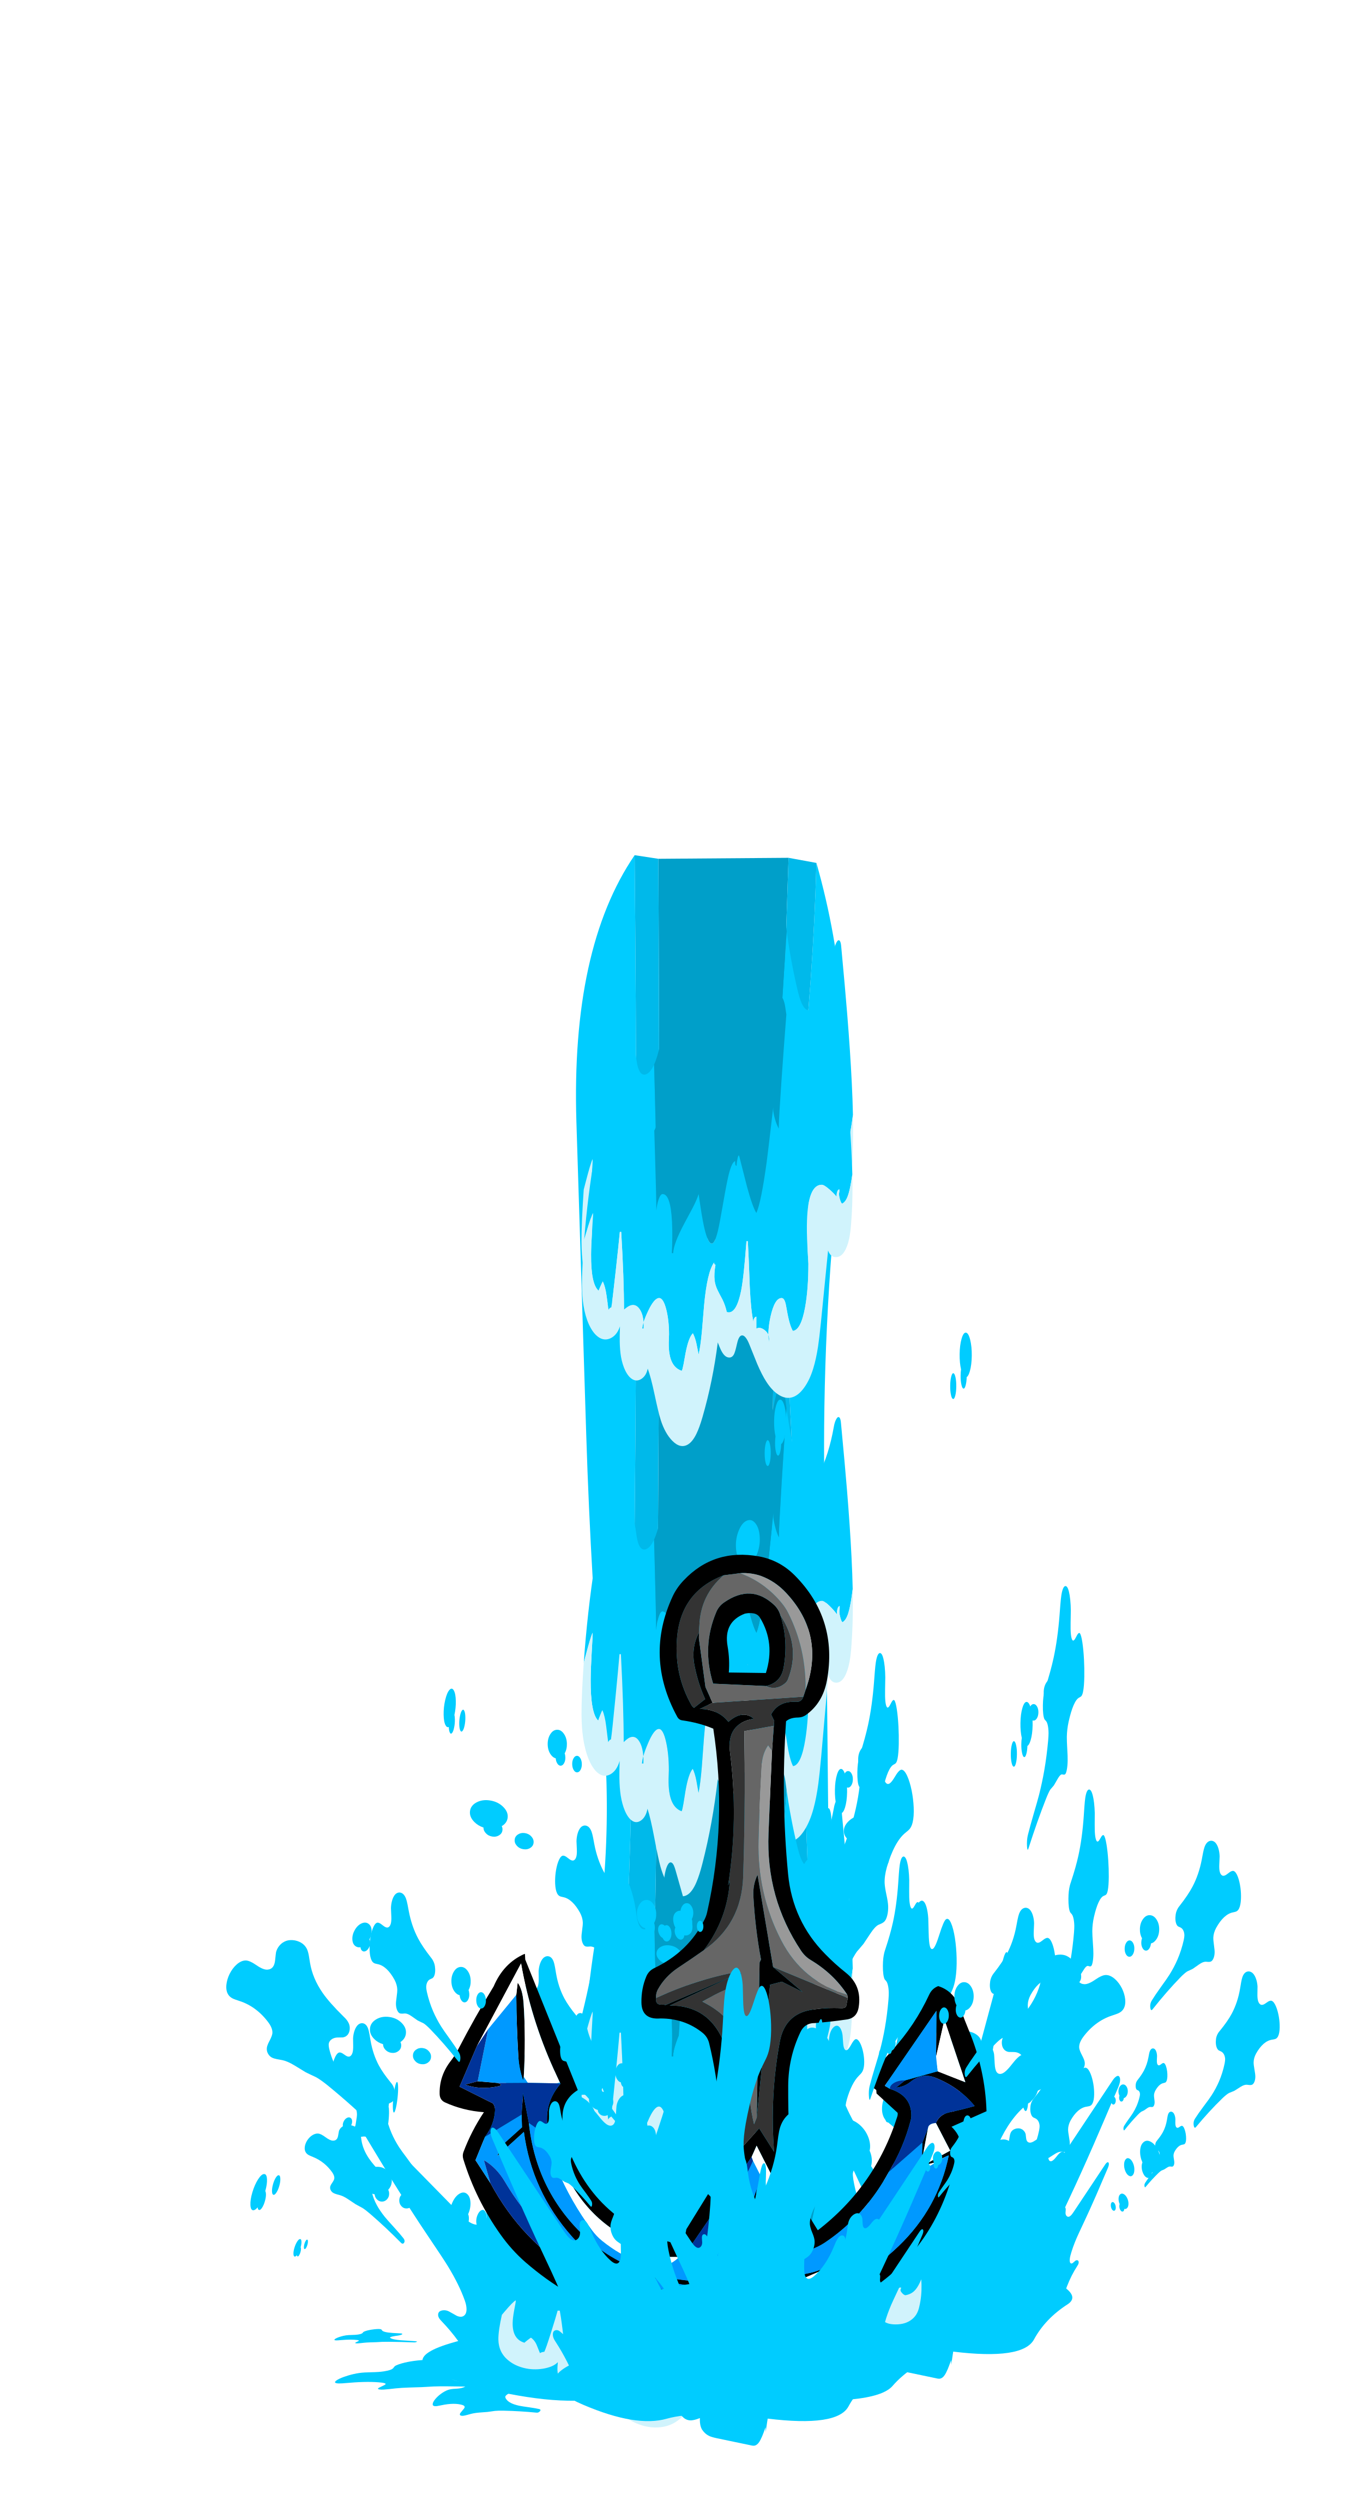
<svg xmlns="http://www.w3.org/2000/svg" version="1.1" xmlns:xlink="http://www.w3.org/1999/xlink" preserveAspectRatio="none" x="0px" y="0px" width="300px" height="550px" viewBox="0 0 300 550">
<defs>
<filter id="Filter_1" x="-20%" y="-20%" width="140%" height="140%" color-interpolation-filters="sRGB">
<feColorMatrix in="SourceGraphic" type="matrix" values="1 0 0 0 0 0 1 0 0 0 0 0 1 0 0 0 0 0 0.46 0" result="result1"/>
</filter>

<filter id="Filter_2" x="-20%" y="-20%" width="140%" height="140%" color-interpolation-filters="sRGB">
<feColorMatrix in="SourceGraphic" type="matrix" values="1 0 0 0 0 0 1 0 0 0 0 0 1 0 0 0 0 0 0.22 0" result="result1"/>
</filter>

<g id="Symbol_138_3_Layer0_0_FILL">
<path fill="#009FC9" stroke="none" d="
M 139.25 4.9
Q 140.45 127.65 140.55 250.4 140.6 368.8 139 487.2 137.45 604.9 136.5 722.8 135.5 841.65 123.9 959.95 115.5 1045.7 105.25 1131.25 115.95 1131.65 126.65 1132.1 236.75 1136.55 345.8 1121.45 333.65 1009.5 323.45 897.55 313.3 786.2 308.95 674.6 304.65 564.35 306.6 454 308.6 342 315.8 230.25 323.1 117.2 330.25 4.15
L 139.25 4.9 Z"/>

<path fill="#00CCFF" stroke="none" d="
M 106.85 226.65
Q 106.45 114.35 104.4 2.15 11.05 73.1 18.95 205.2 26.1 324.3 33.4 443.6 40.15 554.5 58.25 663.85 78.65 786.75 21.1 896.9 -42.4 1018.55 52.3 1118.55 68.9 1017.8 82.4 916.7 97.45 804.4 100.45 691.1 103.65 568.5 105.5 446.1 107.2 336.35 106.85 226.65
M 371.15 8.05
Q 366.4 97.45 346.95 184.95 320.55 303.7 332.7 424.6 344.75 544.8 351.45 665.55 357.7 777.4 368.3 889.05 379 1001.55 390.45 1114.05
L 437 1100.7
Q 418.95 1030.85 408.3 959.5 390.25 838.2 388.15 715.6 386.15 599.1 382.8 482.6 379.3 359.7 405.1 239.5 431.3 117.45 371.15 8.05 Z"/>

<path fill="#00B9EA" stroke="none" d="
M 139.25 4.9
L 104.4 2.15
Q 106.45 114.35 106.85 226.65 107.2 336.35 105.5 446.1 103.65 568.5 100.45 691.1 97.45 804.4 82.4 916.7 68.9 1017.8 52.3 1118.55
L 105.25 1131.25
Q 115.5 1045.7 123.9 959.95 135.5 841.65 136.5 722.8 137.45 604.9 139 487.2 140.6 368.8 140.55 250.4 140.45 127.65 139.25 4.9
M 371.15 8.05
L 330.25 4.15
Q 323.1 117.2 315.8 230.25 308.6 342 306.6 454 304.65 564.35 308.95 674.6 313.3 786.2 323.45 897.55 333.65 1009.5 345.8 1121.45
L 390.45 1114.05
Q 379 1001.55 368.3 889.05 357.7 777.4 351.45 665.55 344.75 544.8 332.7 424.6 320.55 303.7 346.95 184.95 366.4 97.45 371.15 8.05 Z"/>
</g>

<g id="waterfall_0_Layer0_0_FILL">
<path fill="#00CCFF" stroke="none" d="
M 275.4 305.1
Q 276.6 301.15 274.6 298.25 274.55 301.45 275.4 303.05
L 275.4 305.1
M 90.9 292.8
Q 91.1 289.8 90.8 287.15 89.05 290.45 88.85 292.8
L 90.9 292.8
M 381.15 28
Q 380.75 25.2 379.5 24 377.25 21.95 374.3 24.7 371.75 27.05 370.6 30.8 363.45 52.25 348.35 68.4 339.85 77.7 332.25 76.8 327.25 76.25 323.1 71.45 320.05 67.9 317.2 61.65 307.2 39.55 301.15 16.4 297.15 46.95 294.1 73.4 290 109 290 114.75
L 290 116.8
Q 286.6 113.2 284.1 107.8 281.8 102.85 281.8 100.15
L 281.8 98.1
Q 273.9 138.6 272.1 146.5 264 181.75 256.95 191.05 251.4 185.85 243.25 168.1 242.75 167.05 231.85 141.35 230.8 138.95 229.3 142.95 228 146.4 227.75 149.55 226.4 149.55 225.95 148.25 225.7 147.5 225.7 145.45 220.9 146.05 216.1 157.55 213.2 164.6 208.05 182.4 202.85 200.4 200.25 206.9 195.7 217.95 191.35 217.95 184.45 217.95 178.2 198.3 176.25 192.3 174.15 183.6 172.05 174.9 171.9 174.4 169.7 178.9 163.2 186.45 155 195.6 150.8 200.3 134.75 218.25 134.45 226.4
L 132.4 226.4
Q 133.7 211.35 132.65 198.85 130.6 174.4 118.85 174.4 115.65 174.4 112.9 179.2 110.5 183.45 109.6 189 109.45 174.7 107.55 137.95 106.95 126.65 106.55 118.55 105.2 120.1 103.75 121.4 100.05 124.7 95.55 125.8 90.6 127.05 86.85 124.9 83.7 122.95 81.85 118.5 81 116.45 79.4 110.25 76.8 101.05 71.3 92.8 67.65 87.45 63.9 88 60.35 88.55 58.25 95.25 48.6 127.45 44 159.6 40.35 158.5 36.2 157.45 33.65 154.95 33.3 149.85 33.4 143.8 33.25 140.95 33 136.25 29.45 132.9 25.7 129.35 22.5 131.9 21.4 132.65 20.7 134.2 20.3 134.95 19.6 137.05 8.45 175.4 3.3 214.45 4.5 212.05 5.8 209.4 13.55 193.7 16.35 191.05
L 16.35 193.1
Q 16.3 194.5 14.85 207.35 13.55 219.3 13.45 227.45 13.15 253.7 24.55 259.45 25.3 258.15 27.5 255.2 29.75 252.2 30.7 251.25 34.4 255.85 36.2 263.6 39 275.75 39.15 276.15 40.45 274.85 41.95 274.35 42.75 274.1 43.25 274.1 44.75 269.2 49.8 241.75 54.1 218.5 55.8 207.7
L 57.85 207.7
Q 61.95 249.2 61.95 276.15 66.05 274.1 68.25 273.35 71.85 272.05 75.3 272.05 81.65 272.05 86.2 276.85 90 280.9 90.8 287.15 92.95 283 97.45 277.35 106.5 265.9 113.7 265.9 120 265.9 124.3 276.15 128.3 285.7 128.3 297.9 128.3 299.5 127.9 304.95 127.75 310.5 128.85 314.6 132.1 327.05 147.05 329.95 148.2 328.75 149.7 324.05 151.5 317.8 152.65 314.3 157.1 300.5 163.45 296.9 166.75 300.7 168.7 306.05 169.85 309.15 171.9 315.6 174.65 308.55 176.7 295.4 178.8 279.75 180 271.95 184.55 242.8 194.7 234.6 194.7 235.9 195.75 236.4 196.25 236.65 196.75 236.65 194.35 244.65 195.45 250.25 196.3 254.65 199.9 259.05 201.95 261.65 206.9 267.05 211.25 272.35 213.4 278.2 227.5 280.9 234.7 258.75 238.5 247 242.35 215.9
L 244.4 215.9
Q 245.7 229.35 247.25 255.95 249 277.75 252.6 286.4 252.6 284.85 253.9 283.6 255.25 282.3 256.95 282.3
L 256.95 292.8
Q 262.6 290.9 269.65 294.35 273.05 296 274.6 298.25 274.6 296.65 274.8 294.65 275.5 288.45 277.85 282.15 283.95 265.9 294.1 265.9 297.25 265.9 299.1 268.9 300.35 270.9 301.85 276.35 305.65 289.7 310.75 294.85 322.75 293.95 328.8 273.9 333.6 258.05 333.6 235.65 332.85 227.85 332.2 220.9 330.95 207.25 331.55 197.45 333.4 166.2 353.3 166.2 356.75 166.2 364.8 170.4 371.55 173.95 375.1 176.7 375.1 173.65 376.4 171.85 377.5 170.3 379.2 170.3
L 379.2 172.35
Q 378 174.9 380 178.85 381.75 182.35 383.3 182.85 388.4 181.4 391.7 176 394.4 171.65 396.85 162.85 397.65 159.8 398.35 157.1 397.9 145.6 396.6 132 394.4 108.65 389.95 79.9 387.1 61.3 381.15 28 Z"/>

<path fill="#009FC9" stroke="none" d="
M 301.15 16.4
Q 300.3 13.2 299.55 10 298.5 5.45 296.15 2.55 293.3 -1 290 0.35 288.55 0.95 287.45 2.65 286.75 3.75 285.8 6 271.5 41.5 248.7 71.8 246.35 74.9 244.4 76.45 241.55 78.65 238.75 78.45 236.6 78.3 233.15 76.1 229.45 73.7 227.6 73.35 223.5 72.5 219.5 76.15 216.85 78.55 213.45 83.9 202 101.75 185.65 114.1 181.8 117.05 178.75 118.55 174.7 120.5 171 120.5 164.25 120.5 158.35 114.3 154.25 110.05 149.6 101.5 143 88.95 138.1 79.8 136.7 77.2 135.6 75.95 133.95 74.05 131.95 73.65 128.9 73 126.2 75.85 124 78.2 122.65 81.95 118.05 96.25 115.35 103.15 111.65 112.7 106.55 118.55 106.95 126.65 107.55 137.95 109.45 174.7 109.6 189 110.5 183.45 112.9 179.2 115.65 174.4 118.85 174.4 130.6 174.4 132.65 198.85 133.7 211.35 132.4 226.4
L 134.45 226.4
Q 134.75 218.25 150.8 200.3 155 195.6 163.2 186.45 169.7 178.9 171.9 174.4 172.05 174.9 174.15 183.6 176.25 192.3 178.2 198.3 184.45 217.95 191.35 217.95 195.7 217.95 200.25 206.9 202.85 200.4 208.05 182.4 213.2 164.6 216.1 157.55 220.9 146.05 225.7 145.45 225.7 147.5 225.95 148.25 226.4 149.55 227.75 149.55 228 146.4 229.3 142.95 230.8 138.95 231.85 141.35 242.75 167.05 243.25 168.1 251.4 185.85 256.95 191.05 264 181.75 272.1 146.5 273.9 138.6 281.8 98.1
L 281.8 100.15
Q 281.8 102.85 284.1 107.8 286.6 113.2 290 116.8
L 290 114.75
Q 290 109 294.1 73.4 297.15 46.95 301.15 16.4 Z"/>

<path fill="#D0F3FC" stroke="none" d="
M 353.3 166.2
Q 333.4 166.2 331.55 197.45 330.95 207.25 332.2 220.9 332.85 227.85 333.6 235.65 333.6 258.05 328.8 273.9 322.75 293.95 310.75 294.85 305.65 289.7 301.85 276.35 300.35 270.9 299.1 268.9 297.25 265.9 294.1 265.9 283.95 265.9 277.85 282.15 275.5 288.45 274.8 294.65 274.6 296.65 274.6 298.25 276.6 301.15 275.4 305.1
L 275.4 303.05
Q 274.55 301.45 274.6 298.25 273.05 296 269.65 294.35 262.6 290.9 256.95 292.8
L 256.95 282.3
Q 255.25 282.3 253.9 283.6 252.6 284.85 252.6 286.4 249 277.75 247.25 255.95 245.7 229.35 244.4 215.9
L 242.35 215.9
Q 238.5 247 234.7 258.75 227.5 280.9 213.4 278.2 211.25 272.35 206.9 267.05 201.95 261.65 199.9 259.05 196.3 254.65 195.45 250.25 194.35 244.65 196.75 236.65 196.25 236.65 195.75 236.4 194.7 235.9 194.7 234.6 184.55 242.8 180 271.95 178.8 279.75 176.7 295.4 174.65 308.55 171.9 315.6 169.85 309.15 168.7 306.05 166.75 300.7 163.45 296.9 157.1 300.5 152.65 314.3 151.5 317.8 149.7 324.05 148.2 328.75 147.05 329.95 132.1 327.05 128.85 314.6 127.75 310.5 127.9 304.95 128.3 299.5 128.3 297.9 128.3 285.7 124.3 276.15 120 265.9 113.7 265.9 106.5 265.9 97.45 277.35 92.95 283 90.8 287.15 91.1 289.8 90.9 292.8
L 88.85 292.8
Q 89.05 290.45 90.8 287.15 90 280.9 86.2 276.85 81.65 272.05 75.3 272.05 71.85 272.05 68.25 273.35 66.05 274.1 61.95 276.15 61.95 249.2 57.85 207.7
L 55.8 207.7
Q 54.1 218.5 49.8 241.75 44.75 269.2 43.25 274.1 42.75 274.1 41.95 274.35 40.45 274.85 39.15 276.15 39 275.75 36.2 263.6 34.4 255.85 30.7 251.25 29.75 252.2 27.5 255.2 25.3 258.15 24.55 259.45 13.15 253.7 13.45 227.45 13.55 219.3 14.85 207.35 16.3 194.5 16.35 193.1
L 16.35 191.05
Q 13.55 193.7 5.8 209.4 4.5 212.05 3.3 214.45 1.85 225.4 0.85 236.35 -0.1 247.8 0 254.6 0.15 264.7 2.3 272.65 4.8 281.9 10.2 289.05 16.1 296.8 24.15 300.2 32.75 303.85 42.05 301.3 51.7 298.6 56 290.8 55.5 299.55 55.65 304.35 55.9 311.8 57.55 317.65 59.6 324.5 63.75 329.65 68.35 335.3 74.45 337.4 81 339.65 87.75 337 94.75 334.2 96.9 328 101.55 335.5 106.85 350.4 112.65 366.8 116.05 373.2 122.4 385 133 391.45 144.7 398.6 155.75 394.9 162.9 392.5 168.75 385.25 173.05 380 177.55 370.75 192.9 339.05 200.1 304.95 202.85 309.2 204.35 311.1 206.9 314.35 209.65 316.1 213 318.2 216.8 318.25 220.9 318.35 223.5 315.9 225.55 314 228.25 306.6 230.5 300.3 234.05 299.1 237.5 298 241.2 300.7 244.05 302.8 246.75 306.9 257.25 322.55 258.25 323.95 265.05 333.45 271.55 339.45 279.6 346.95 288.85 350.65 299.1 354.8 308.75 353.4 318.8 351.95 327.5 344.65 335.55 338 340.65 328.1 345 319.75 347.9 308.35 349.65 301.45 352.05 287.5 359.1 245.25 362.6 224.05 366.1 229.8 373.9 229.9 381.35 230 386.55 225.1 391.15 220.75 393.7 213.65 395.65 208.15 396.6 200.05 398.75 184.35 398.55 166.05 398.5 161.75 398.35 157.1 397.65 159.8 396.85 162.85 394.4 171.65 391.7 176 388.4 181.4 383.3 182.85 381.75 182.35 380 178.85 378 174.9 379.2 172.35
L 379.2 170.3
Q 377.5 170.3 376.4 171.85 375.1 173.65 375.1 176.7 371.55 173.95 364.8 170.4 356.75 166.2 353.3 166.2 Z"/>
</g>

<g id="Splash_FULL_copy_3_Layer1_0_FILL">
<path fill="#00CCFF" stroke="none" d="
M 534.5 259.5
Q 605.4 240.85 546.25 224.7 487.1 208.45 482.05 206 511.05 204.05 504.45 187.25 497.85 170.4 399.15 160.35 300.4 150.25 284.4 159.7 268.3 169.15 215.5 175.05 162.6 180.9 203.9 195 208.45 196.6 212.55 197.75 104.05 219.9 133.9 231.8 163.75 243.65 178.85 260.75 193.95 277.9 287.75 270.8 381.5 263.75 422.55 270.9 463.55 278.1 534.5 259.5 Z"/>
</g>

<g id="Splash_Splash_01_0_Layer0_0_FILL">
<path fill="#00CCFF" stroke="none" d="
M 235 135.9
Q 234.1 132.7 233.25 131.15 231.85 128.65 229.8 128.1 227.85 127.6 225.3 128.85 223.8 129.55 220.9 131.1 215.55 133.2 209.4 129.4 204.6 126.45 199.85 120.35 175.15 89.2 159.25 52.3 156.7 46.4 153.3 46.7 153.55 68.5 150.25 88.85 149.75 91.6 149.25 92.9 148.45 95.05 146.95 96.2 143.1 99.2 136 95.3 129.6 91.8 124.4 86.7 119.1 81.5 115.6 75.25 113.8 72.05 113.2 71.05 111.65 68.8 110 67.55 107.9 66.15 105.35 66.4 102.65 66.7 101.65 68.7 101.1 69.85 101.05 71.85 101.05 74.35 100.9 75.05 100.25 78.3 96.8 79.9 93.55 81.45 90.1 80.6 87.2 79.9 84.2 77.6 82.45 76.25 79.15 73
L 9.6 3.3
Q 7.5 1.2 5.35 0.4 2.65 -0.65 1.1 0.9 -1.35 3.25 1.75 8.6 17.4 35.8 25.15 48.9 38.4 71.15 49.75 88.45 61.75 106.7 65 112.3 73.05 126.1 76.6 137.95 77.7 141.6 77.4 144.5 77.05 148.1 74.5 149.5 72.2 150.75 68.85 149.45 68.25 149.2 63.15 146.45 60.25 144.8 56.9 145.35 53.35 145.95 53.15 148.85 53.1 150.15 54 151.55 54.55 152.4 55.95 153.8 69.15 167.35 77.5 183.9 77.65 184.35 77.9 184.8 78 185 78.15 185.2 79.35 187.65 80.45 190.15 80.8 189.05 81.05 187.95 81.3 188.15 81.6 188.35 85 190.8 87.05 192.05 90.15 193.9 92.85 194.85 96.6 196.2 101.5 196.45 104.7 196.6 110.4 196.25 156.75 194.05 179.95 192.95 189.6 192.45 194.05 191.95 201.9 191.1 207.85 189.25 210.3 188.5 211.85 187.3 213.8 185.75 213.7 183.75 226.25 184.95 233.95 184.8 245.15 184.6 253.8 181.75 256.65 180.75 257.85 179.35 258.7 178.35 258.8 177 258.85 176.65 258.85 176.35 258.9 176.35 258.95 176.3 260.15 175.75 260.4 174.2 260.65 172.75 260 171.5 259.15 169.7 256.2 167.65 248.6 161.65 243.1 153.5 237.6 145.25 235 135.9 Z"/>
</g>

<g id="Splash_Splash_03_0_Layer0_0_FILL">
<path fill="#00CCFF" stroke="none" d="
M 86.35 23.6
Q 86.1 21.6 85.7 17.6 85.25 14.1 84.3 11.8 81.5 5.4 73 1.8 66.55 -0.7 61.75 0.3 58.85 0.8 56.4 2.55 53.9 4.4 52.8 7 52.55 7.6 51.35 13.2 50.55 16.95 48.6 18.45 46.4 20.1 42.85 19.45 38.65 18.7 32.15 13.25 25.55 7.7 21.55 6.75 16.95 5.7 12.05 8 7.65 10.05 4.3 14.15 1.3 18 0.35 22.25 -0.7 27.05 1.4 30.75 2.85 33.4 6.2 35.5 7.15 36.15 12.4 38.85 20.9 43.15 28.15 49.65 35.3 56.1 40.6 64.15 44.2 69.85 43.35 73.55 42.8 75.6 40 78.9 37.2 82.1 36.75 84.2 36.2 86.8 37.7 89.5 39.05 91.95 41.5 93.55 43.4 94.75 46.55 96 51.45 97.85 51.75 98 56.9 100.15 63.4 105.1 67.1 107.9 74.45 113.55 76.2 114.75 79.55 116.85 83.15 119.1 84.7 120.15 89.5 123.65 96.6 130.45 119.1 152 140.95 176.15 142.65 178.15 144 178.2 145.3 178.2 146.15 177.05 147 175.9 146.9 174.6 146.8 172.55 144.75 169.95 140.3 163.85 131.5 153.35 121.9 142 118.05 136.9 110.9 127.3 106.6 118.9 101.35 108.7 99.65 99.05 99.25 96.15 99.7 94.95 100.65 92.7 103.55 92.05 106 91.5 109.05 92.15 113.35 93.15 114.3 93.3 117.35 93.6 119.25 92.3 121.15 91.05 121.75 88.55 122.3 86.25 121.6 83.9 120.95 81.9 119.45 79.75 118.45 78.3 116.45 76.15 103.2 61.35 97.1 51.8 87.85 37.3 86.35 23.6 Z"/>
</g>

<g id="Splash_Splash_03_copy_0_Layer0_0_FILL">
<path fill="#00CCFF" stroke="none" d="
M 86.6 57.95
Q 87.7 53.35 82.95 47.95 78.25 42.55 70.5 39.6 62.75 36.65 56.45 37.85 50.2 39.05 49.1 43.65 48 48.25 52.7 53.65 56.21 57.682 61.4 60.35 61.094 62.794 63.2 65.45 65.5 68.4 69.4 69.9 73.35 71.4 76.55 70.55 79.75 69.75 80.35 67.1 80.771 65.418 79.95 63.6 85.568 62.267 86.6 57.95
M 95.75 74.35
Q 92.55 75.2 91.95 77.85 91.3 80.5 93.6 83.45 95.9 86.4 99.8 87.85 103.75 89.35 106.95 88.5 110.15 87.65 110.75 85 111.4 82.35 109.1 79.4 106.85 76.45 102.9 74.95 99 73.5 95.75 74.35 Z"/>
</g>

<g id="Splash_FULL_copy_7_Layer1_0_FILL">
<path fill="#00CCFF" stroke="none" d="
M 524.6 257.15
Q 591.65 239.5 535.7 224.15 479.75 208.7 475 206.4 502.4 204.55 496.15 188.6 489.9 172.65 396.5 163.1 303.1 153.5 287.95 162.45 272.75 171.45 222.75 177.05 172.7 182.6 211.75 195.95 216.1 197.5 220 198.6 117.3 219.6 145.55 230.9 173.8 242.15 188.1 258.4 202.4 274.65 291.1 267.9 379.85 261.2 418.7 268 457.45 274.85 524.6 257.15 Z"/>
</g>

<g id="Splash_FULL_copy_13_Layer1_0_FILL">
<path fill="#00CCFF" stroke="none" d="
M 380.9 223.6
Q 392.7 219.7 382.85 216.3 373.05 212.85 372.2 212.35 377 211.95 375.95 208.4 374.85 204.85 358.45 202.75 342.05 200.6 339.4 202.6 336.7 204.6 327.95 205.85 319.15 207.05 326.05 210.05 326.8 210.35 327.45 210.6 309.45 215.25 314.4 217.8 319.35 220.25 321.85 223.9 324.4 227.5 339.95 226 355.5 224.5 362.35 226 369.15 227.5 380.9 223.6 Z"/>
</g>

<g id="Symbol_169_0_Layer0_0_FILL">
<path fill="#000000" stroke="none" d="
M 166.75 83.25
Q 168.95 81.15 173.3 81 175.65 80.85 177.35 79.55 186.3 72.8 188.2 60.45 193.25 26.95 168.9 4 160.4 -3.95 149.2 -5.6 124.8 -9.2 108.95 8.6 105.3 12.65 103.25 17.35 88.95 50.7 107.7 82.65 108.7 84.35 110.45 84.5 119.95 85.55 127.45 88.5 136.75 138.45 127.2 188.15 126.8 190.2 125.9 192.1 117.75 209.8 99.4 219.25 96.5 220.8 95.35 223.85 92.8 230.5 93.15 238.05 93.6 247.4 103.6 246.35 116.8 245.85 126.8 253.4 129.55 255.5 130.5 258.8 140.2 293.75 138.25 330.7
L 116.65 368.2
Q 72.2 358.85 55.25 316.65 52.1 308.85 52.3 300.45 52.5 291.6 60.15 286.55
L 29.45 216.7 29.2 213.75
Q 28.95 213.65 28.85 213.75 17.75 219.1 12.8 231.8 3.15 248.75 -5.3 266.4 -6.9 269.75 -9.1 272.8 -15.2 281.1 -14.65 290.95 -14.5 294.2 -11.65 295.45 -1.65 299.65 9.65 300.1 3.2 310.45 -0.75 322 -1.4 323.9 -0.7 325.95 6.75 347.65 20.7 366.05 26.95 374.3 34.7 380.65 80.2 417.65 139.35 412.15
L 161.25 427.45
Q 167.85 422.75 173.05 416 176.95 411 182.85 409.15 198.65 403.9 213.1 395.5 250.5 373.85 262.9 332.6 264.85 326.1 267.3 319.85 272 307.95 263.3 300.05
L 282 291.05
Q 280.6 268.7 271.1 247.65 268.55 242 266.25 236.25 262.4 226.5 253.7 224.1 250.45 225.45 249 228.8 241.75 245.75 229.95 259.5 227.85 262 225.85 264.4 219.4 272.15 220.4 280.4
L 221.9 281.4 222.1 283.3 233.85 293.4
Q 234.05 294.4 233.75 295.45 223 333.45 192.6 358.4 186 348.6 180.1 338.55 178.3 335.55 177.9 332.45 174.8 306.65 174.1 280.65 173.7 265.3 179.8 251.4 182 246.3 187.65 246.2 196.05 245.25 204.3 243.8 210.15 242.95 210.95 236.95 212.5 225.15 203.4 218.4 197.4 213.95 191.95 208.7 173.7 191.35 170.45 166 165.2 124.85 166.75 83.25
M 175.7 69.65
Q 174.85 72.6 171.9 72.55 162.25 72.3 158.55 79.8
L 160.35 83.25 160.2 85.9 159.65 99.55
Q 159.35 122 159.15 144.2 158.8 179.3 178.8 207.3 181.1 210.5 184.35 212.25 196.85 219.25 204.55 230.3
L 204.9 232.05 204.15 236.7
Q 203.35 237.75 201.6 237.7 193.3 237.55 185.1 239.15 171.05 242.05 168.8 256.95 164.25 286.65 167.6 316.7
L 159.1 304.2 144.55 321.4
Q 144.1 295.7 141.55 270.1 140.7 261.5 136.4 254.1 127.35 238.45 108.5 239.2
L 142.65 221.95 106.35 238.95
Q 105.65 238.85 104.95 238.8 100.55 239.4 101 235.35 100.75 232.75 101.9 230.55 105.5 223.55 112.4 218.6 119.4 213.65 126.05 208.65 138.3 191.4 139 170.55
L 138.1 173.2
Q 142.7 137.15 136.9 100.95 134.4 85.5 149.15 82.4 143.1 77.5 135.5 84.55 129.9 77.8 119.75 78.05
L 126.6 74.5 122.5 66.1 118.1 39.75 118.05 36.75
Q 113.95 45.1 116.25 54.85 118.55 64.65 122.55 72.6
L 116.65 77.55
Q 115.7 76.95 115.2 76.1 105.45 60.1 106.2 40.8 107.15 14.9 130.45 5.25
L 139.3 3.8
Q 145.15 3.25 150.55 4.9 158.55 7.55 164.7 13.8 186.6 35.85 176.8 65.95
L 175.7 69.65
M 27.15 219.1
Q 27.3 218.85 27.4 218.85
L 27.3 219.1
Q 33.45 248.55 46.75 275.65 48.55 279.25 50.35 282.85
L 50.55 283.3
Q 50.65 283.45 50.6 283.5 40.15 296.6 46 312.95
L 58 337.25
Q 74.55 363.95 105.3 371.15 112.15 372.7 112.35 375.35
L 118 375.2 123.65 370.65
Q 123.95 370.4 124.2 370.2 126.05 368.7 124.3 368.95
L 124.65 368 155.45 319.85 158 313.6 186.85 366.25 189.15 368.95
Q 193.05 367.45 196.3 365.2 203.3 360.25 209.5 354.1 222.05 341.7 230 325.7 237.65 312.35 241.1 297.15 241.4 295.95 241.35 294.8 241.1 283.8 229.2 280.55
L 226.45 279 253.15 237.5 253.75 262.35 257.65 242.2 270.05 275.7 254.8 270.25 237.4 275.7 232.5 279.8
Q 236.95 279.3 240.35 276.4 246.55 271.2 253.35 273.65 266.7 278.35 275.5 288.45 268.6 290.6 261.6 292.35 256.6 293.7 254.8 298.3
L 263 313 248.9 321.3 248.5 321.55 248.95 321.4 254.3 319.85 261.5 315.9 262.3 315.65
Q 257.35 344.45 236.65 365.6 211.95 390.75 177.85 399.85
L 172.2 404.25 170.35 406.45 162.75 417.15 161.8 401.85 160.45 398.05 160.2 401 153.85 395
Q 152.4 393.3 150.65 392.05 145.4 388.2 145.65 392.35
L 159.8 402.4 157.2 418.3
Q 151 409.45 142.25 403.05 141.05 402.2 139.75 402.35 109.2 399.9 79.3 392.85 70.85 390.85 63.35 386.65 32.45 369.6 14.4 338.45
L 5.9 326.25 10.65 313.45
Q 15.45 306.7 15.65 299.05 15.7 296.9 14.4 295.2
L -4 286.7 4.7 264.5 27.15 219.1
M 250.6 301
L 247.75 309.15 247.8 319.1 250.6 301
M 200.1 376.75
Q 194.2 380.6 187.5 382 179.8 383.75 185.85 384.55
L 210 373.3
Q 211.05 372.75 212 372.15 241.4 354.6 247.95 322.05
L 226 354.6 200.1 376.75
M 175.3 390.65
L 172.85 391.75 166.25 400.4 175.3 390.65
M 30.1 300.8
L 30.55 307.65 20.1 317.65 17.6 323.65 31.65 310.1
Q 36.95 342.1 59.4 365.9 68.4 375.4 80.7 380 107.75 389.9 136.6 391.9
L 141.05 391.95 141.3 391.55
Q 132.6 388.8 123.35 387.85 112 387.1 101.15 384.3 82.2 379.2 67.45 366.6 39.3 342.45 34.2 305.2
L 30.55 289.05 30.1 300.8
M 160.35 338
L 160.75 342 175.75 373.4
Q 176.1 374.4 176.7 374.95 177.25 375.45 177.25 375.15 176.55 365.5 170.6 356.55
L 160.35 338
M 158.35 343.15
L 158.85 336.85 147.5 374.8 156.3 350.95 158.35 343.15
M 16.65 285.9
Q 20.05 285.2 16.7 284.05
L 5.75 283.45 -1.05 285.5
Q 7.25 288.2 16.65 285.9
M 29.3 240.45
Q 28.5 232.75 25.75 229.35
L 25.2 236
Q 25.85 252.75 27.35 269.25 27.95 275.9 30.25 281.95 30.4 282.35 30.65 280.35 31.2 259.5 29.3 240.45
M 153.9 166.9
Q 151.5 172.35 152 178.35 153.5 195.8 157.2 212.7
L 156.5 214.35 157.6 298.35 162.55 226.2 168.9 224.35 180.3 229.6 163.9 216.55 153.9 166.9
M 161.9 26
Q 160.9 22.8 158.45 20.55 145.55 9.15 131.15 19.95 128.35 22 127.1 25.25 119.75 44.35 126.6 64.1
L 155.3 64.5
Q 163.3 62.35 164.5 54.3 166.75 39.5 161.9 26
M 142.6 25.65
Q 144.95 25.05 147.25 25.35 149.7 25.7 150.95 27.7 159.6 41.1 155 57.45
L 134.9 57.8
Q 135.25 50.65 133.8 43.65 131.05 30.5 142.6 25.65 Z"/>

<path fill="#FFFFFF" stroke="none" d="
M 261.5 315.9
L 254.3 319.85 248.95 321.4 249.85 323.2 261.5 315.9
M 251.85 299.1
Q 250.65 299.9 250.6 301
L 247.8 319.1 248.9 321.3 263 313 254.8 298.3
Q 253.1 298.35 251.85 299.1
M 185.85 384.55
L 175.3 390.65 166.25 400.4 172.85 391.75 161.8 401.85 162.75 417.15 170.35 406.45 172.2 404.25 177.85 399.85 210 373.3 185.85 384.55
M 254.8 270.25
L 270.05 275.7 257.65 242.2 253.75 262.35 254.8 270.25
M 155.45 319.85
L 156.3 321.95 183.15 370.9 185.7 370.6 186.85 366.25 158 313.6 155.45 319.85
M 58 337.25
L 48.95 324.25
Q 49 326.95 50.2 329.55 58.2 347.05 70.25 362.3 72.7 365.4 75.85 367.8 85.7 375.25 97.1 379.25 109.95 383.85 118 375.2
L 112.35 375.35
Q 112.15 372.7 105.3 371.15 74.55 363.95 58 337.25
M 160.75 342
L 158.35 343.15 156.3 350.95 157.1 355.15 159.55 352.7 176.05 378.55 175.75 373.4 160.75 342
M 25.75 229.35
Q 28.5 232.75 29.3 240.45 31.2 259.5 30.65 280.35
L 32.9 283.45 48.45 283.25 50.35 282.85
Q 48.55 279.25 46.75 275.65 33.45 248.55 27.3 219.1
L 27.15 219.1 4.7 264.5 10.55 255.05 25.2 236 25.75 229.35 Z"/>

<path fill="#0099FF" stroke="none" d="
M 254.8 270.25
L 253.75 262.35 253.15 237.5 226.45 279 229.2 280.55
Q 229.2 278.6 231.6 277.15 234 275.75 237.4 275.7
L 254.8 270.25
M 30.55 307.65
L 30.1 300.8 10.65 313.45 5.9 326.25 14.4 338.45 10.45 326.1
Q 17.35 329.75 22.25 337.45 44.9 373.2 83.45 388.7 90.25 391.45 97.4 392.25 117 393.65 136.6 391.9 107.75 389.9 80.7 380 68.4 375.4 59.4 365.9 36.95 342.1 31.65 310.1
L 17.6 323.65 20.1 317.65 30.55 307.65
M 58 337.25
L 46 312.95 34.2 305.2
Q 39.3 342.45 67.45 366.6 82.2 379.2 101.15 384.3 112 387.1 123.35 387.85 132.6 388.8 141.3 391.55
L 141.05 391.95 145.65 392.35
Q 145.4 388.2 150.65 392.05 152.4 393.3 153.85 395
L 160.2 401 160.45 398.05 161.8 401.85 172.85 391.75 175.3 390.65 185.85 384.55
Q 179.8 383.75 187.5 382 194.2 380.6 200.1 376.75
L 226 354.6 247.95 322.05
Q 241.4 354.6 212 372.15 211.05 372.75 210 373.3
L 177.85 399.85
Q 211.95 390.75 236.65 365.6 257.35 344.45 262.3 315.65
L 261.5 315.9 249.85 323.2 248.95 321.4 248.5 321.55 248.9 321.3 247.8 319.1 247.75 309.15 230 325.7
Q 222.05 341.7 209.5 354.1 203.3 360.25 196.3 365.2 193.05 367.45 189.15 368.95
L 186.85 366.25 185.7 370.6 183.15 370.9 156.3 321.95
Q 143.95 351.15 125.55 375.5 125.4 375.75 125 375.75
L 123.65 370.65 118 375.2
Q 109.95 383.85 97.1 379.25 85.7 375.25 75.85 367.8 72.7 365.4 70.25 362.3 58.2 347.05 50.2 329.55 49 326.95 48.95 324.25
L 58 337.25
M 158.85 336.85
L 158.35 343.15 160.75 342 160.35 338 170.6 356.55
Q 176.55 365.5 177.25 375.15 177.25 375.45 176.7 374.95 176.1 374.4 175.75 373.4
L 176.05 378.55 159.55 352.7 157.1 355.15 156.3 350.95 147.5 374.8 158.85 336.85
M 50.55 283.3
L 50.35 282.85 48.45 283.25 50.55 283.3
M 10.55 255.05
L 5.75 283.45 16.7 284.05 32.9 283.45 30.65 280.35
Q 30.4 282.35 30.25 281.95 27.95 275.9 27.35 269.25 25.85 252.75 25.2 236
L 10.55 255.05
M 27.15 219.1
L 27.3 219.1 27.4 218.85
Q 27.3 218.85 27.15 219.1 Z"/>

<path fill="#003399" stroke="none" d="
M 275.5 288.45
Q 266.7 278.35 253.35 273.65 246.55 271.2 240.35 276.4 236.95 279.3 232.5 279.8
L 237.4 275.7
Q 234 275.75 231.6 277.15 229.2 278.6 229.2 280.55 241.1 283.8 241.35 294.8 241.4 295.95 241.1 297.15 237.65 312.35 230 325.7
L 247.75 309.15 250.6 301
Q 250.65 299.9 251.85 299.1 253.1 298.35 254.8 298.3 256.6 293.7 261.6 292.35 268.6 290.6 275.5 288.45
M 156.3 321.95
L 155.45 319.85 124.65 368 124.3 368.95
Q 126.05 368.7 124.2 370.2 123.95 370.4 123.65 370.65
L 125 375.75
Q 125.4 375.75 125.55 375.5 143.95 351.15 156.3 321.95
M 10.45 326.1
L 14.4 338.45
Q 32.45 369.6 63.35 386.65 70.85 390.85 79.3 392.85 109.2 399.9 139.75 402.35 141.05 402.2 142.25 403.05 151 409.45 157.2 418.3
L 159.8 402.4 145.65 392.35 141.05 391.95 136.6 391.9
Q 117 393.65 97.4 392.25 90.25 391.45 83.45 388.7 44.9 373.2 22.25 337.45 17.35 329.75 10.45 326.1
M 5.75 283.45
L 10.55 255.05 4.7 264.5 -4 286.7 14.4 295.2
Q 15.7 296.9 15.65 299.05 15.45 306.7 10.65 313.45
L 30.1 300.8 30.55 289.05 34.2 305.2 46 312.95
Q 40.15 296.6 50.6 283.5 50.65 283.45 50.55 283.3
L 48.45 283.25 32.9 283.45 16.7 284.05
Q 20.05 285.2 16.65 285.9 7.25 288.2 -1.05 285.5
L 5.75 283.45 Z"/>

<path fill="#333333" stroke="none" d="
M 126.15 236.5
Q 128.35 235.2 130.55 233.9 135.1 231.15 139.9 229.05 145.9 226.3 146.8 220.7 146.1 219.6 145 219.7 122 224.75 101 235.35 100.55 239.4 104.95 238.8 105.65 238.85 106.35 238.95
L 142.65 221.95 108.5 239.2
Q 127.35 238.45 136.4 254.1 140.7 261.5 141.55 270.1 144.1 295.7 144.55 321.4
L 159.1 304.2 167.6 316.7
Q 164.25 286.65 168.8 256.95 171.05 242.05 185.1 239.15 193.3 237.55 201.6 237.7 203.35 237.75 204.15 236.7
L 204.9 232.05 163.9 216.55 180.3 229.6 168.9 224.35 162.55 226.2 157.6 298.35 156.25 302.05
Q 152.95 289.8 152.5 276.9 151.5 248.3 126.15 236.5
M 118.05 36.75
Q 118.15 35 118.15 33.2 118.15 16.4 130.45 5.25 107.15 14.9 106.2 40.8 105.45 60.1 115.2 76.1 115.7 76.95 116.65 77.55
L 122.55 72.6
Q 118.55 64.65 116.25 54.85 113.95 45.1 118.05 36.75
M 171.9 72.55
Q 174.85 72.6 175.7 69.65
L 126.6 74.5 119.75 78.05
Q 129.9 77.8 135.5 84.55 143.1 77.5 149.15 82.4 134.4 85.5 136.9 100.95 142.7 137.15 138.1 173.2
L 139 170.55
Q 138.3 191.4 126.05 208.65 146.1 193.75 146.15 168.2 146.2 137.6 145.05 106.8 144.7 98.05 144.3 89.3
L 160.2 85.9 160.35 83.25 158.55 79.8
Q 162.25 72.3 171.9 72.55
M 165.65 62.6
Q 166.7 61.6 167.1 60.4 173.5 42.3 161.9 26 166.75 39.5 164.5 54.3 163.3 62.35 155.3 64.5 160.85 66.9 165.65 62.6 Z"/>

<path fill="#999999" stroke="none" d="
M 159.15 144.2
Q 159.35 122 159.65 99.55
L 157.45 96.6
Q 154.45 101.2 154.3 107.6 153.75 127.95 153.85 148.25 154 177.15 167.9 202.05 180.1 223.9 204.55 230.3 196.85 219.25 184.35 212.25 181.1 210.5 178.8 207.3 158.8 179.3 159.15 144.2
M 162.55 19.45
Q 164.45 21.65 165.9 24.2 176.4 43.25 176.8 65.95 186.6 35.85 164.7 13.8 158.55 7.55 150.55 4.9 145.15 3.25 139.3 3.8 153.05 8.5 162.55 19.45 Z"/>

<path fill="#666666" stroke="none" d="
M 160.2 85.9
L 144.3 89.3
Q 144.7 98.05 145.05 106.8 146.2 137.6 146.15 168.2 146.1 193.75 126.05 208.65 119.4 213.65 112.4 218.6 105.5 223.55 101.9 230.55 100.75 232.75 101 235.35 122 224.75 145 219.7 146.1 219.6 146.8 220.7 145.9 226.3 139.9 229.05 135.1 231.15 130.55 233.9 128.35 235.2 126.15 236.5 151.5 248.3 152.5 276.9 152.95 289.8 156.25 302.05
L 157.6 298.35 156.5 214.35 157.2 212.7
Q 153.5 195.8 152 178.35 151.5 172.35 153.9 166.9
L 163.9 216.55 204.9 232.05 204.55 230.3
Q 180.1 223.9 167.9 202.05 154 177.15 153.85 148.25 153.75 127.95 154.3 107.6 154.45 101.2 157.45 96.6
L 159.65 99.55 160.2 85.9
M 165.9 24.2
Q 164.45 21.65 162.55 19.45 153.05 8.5 139.3 3.8
L 130.45 5.25
Q 118.15 16.4 118.15 33.2 118.15 35 118.05 36.75
L 118.1 39.75 122.5 66.1 126.6 74.5 175.7 69.65 176.8 65.95
Q 176.4 43.25 165.9 24.2
M 167.1 60.4
Q 166.7 61.6 165.65 62.6 160.85 66.9 155.3 64.5
L 126.6 64.1
Q 119.75 44.35 127.1 25.25 128.35 22 131.15 19.95 145.55 9.15 158.45 20.55 160.9 22.8 161.9 26 173.5 42.3 167.1 60.4 Z"/>
</g>
</defs>

<g transform="matrix( 0.289, 0, 0, 0.289, 25.65,158.2) ">
<g transform="matrix( 1, 0, 0, 1, 88.55,470.8) ">
<g transform="matrix( 0.519, 0, 0, 1, 251.85,-369.4) ">
<g transform="matrix( 1, 0, 0, 1, 0,0) ">
<use xlink:href="#Symbol_138_3_Layer0_0_FILL"/>
</g>
</g>

<g transform="matrix( 0.519, 0, 0, 1, 265.5,-126.5) ">
<g transform="matrix( 1, 0, 0, 0.992, 0.1,-198.95) ">
<g transform="matrix( 1, 0, 0, 1, 0,0) ">
<use filter="url(#Filter_1)" xlink:href="#waterfall_0_Layer0_0_FILL"/>
</g>
</g>
</g>

<g transform="matrix( 0.519, 0, 0, 1, 265.5,-126.5) ">
<g transform="matrix( 0.999, 0, 0, 0.978, 0.15,164.3) ">
<g transform="matrix( 1, 0, 0, 1, 0,0) ">
<use filter="url(#Filter_1)" xlink:href="#waterfall_0_Layer0_0_FILL"/>
</g>
</g>
</g>

<g transform="matrix( 0.519, 0, 0, 1, 265.5,-126.5) ">
<g transform="matrix( 0.999, 0, 0, 0.966, 0.2,454.9) ">
<g transform="matrix( 1, 0, 0, 1, 0,0) ">
<use filter="url(#Filter_1)" xlink:href="#waterfall_0_Layer0_0_FILL"/>
</g>
</g>
</g>

<g transform="matrix( -0.908, 0, 0, 0.926, 664.85,556.5) ">
<g transform="matrix( 1, 0, 0, 1, 0,0) ">
<use xlink:href="#Splash_FULL_copy_3_Layer1_0_FILL"/>
</g>

<g transform="matrix( 1, 0, 0, 1, 111.95,68.5) ">
<g transform="matrix( 1, 0, 0.096, 1.093, -18.1,-16.75) ">
<g transform="matrix( 1, 0, 0, 1, 0,0) ">
<use xlink:href="#Splash_Splash_01_0_Layer0_0_FILL"/>
</g>
</g>

<g transform="matrix( 0.814, -0.226, 0.069, 0.973, -130.05,-147.25) ">
<g transform="matrix( 1, 0, 0, 1, 0,0) ">
<use xlink:href="#Splash_Splash_03_0_Layer0_0_FILL"/>
</g>
</g>

<g transform="matrix( 0.77, -0.263, 0.09, 0.964, -49.55,-118.75) ">
<g transform="matrix( 1, 0, 0, 1, 0,0) ">
<use xlink:href="#Splash_Splash_03_copy_0_Layer0_0_FILL"/>
</g>
</g>

<g transform="matrix( 0.813, -0.23, 0.078, 0.969, 32.75,-299.2) ">
<g transform="matrix( 1, 0, 0, 1, 0,0) ">
<use xlink:href="#Splash_Splash_03_copy_0_Layer0_0_FILL"/>
</g>
</g>

<g transform="matrix( 0.586, -0.364, 0.157, 0.931, -49.35,12.85) ">
<g transform="matrix( 1, 0, 0, 1, 0,0) ">
<use xlink:href="#Splash_Splash_03_copy_0_Layer0_0_FILL"/>
</g>
</g>

<g transform="matrix( 0.551, -0.073, 0.019, 0.58, -63.05,-5.6) ">
<g transform="matrix( 1, 0, 0, 1, 0,0) ">
<use xlink:href="#Splash_Splash_03_0_Layer0_0_FILL"/>
</g>
</g>

<g transform="matrix( 1.126, -0.03, 0.042, 1.197, 84.65,-34.4) ">
<g transform="matrix( 1, 0, 0, 1, 0,0) ">
<use xlink:href="#Splash_Splash_03_0_Layer0_0_FILL"/>
</g>
</g>
</g>

<g transform="matrix( -1, 0, 0, 1, 609.35,56.55) ">
<g transform="matrix( 1, 0, 0.096, 1.093, -18.1,-16.75) ">
<g transform="matrix( 1, 0, 0, 1, 0,0) ">
<use xlink:href="#Splash_Splash_01_0_Layer0_0_FILL"/>
</g>
</g>

<g transform="matrix( 0.814, -0.226, 0.069, 0.973, -130.05,-147.25) ">
<g transform="matrix( 1, 0, 0, 1, 0,0) ">
<use xlink:href="#Splash_Splash_03_0_Layer0_0_FILL"/>
</g>
</g>

<g transform="matrix( 0.77, -0.263, 0.09, 0.964, -49.55,-118.75) ">
<g transform="matrix( 1, 0, 0, 1, 0,0) ">
<use xlink:href="#Splash_Splash_03_copy_0_Layer0_0_FILL"/>
</g>
</g>

<g transform="matrix( 0.813, -0.23, 0.078, 0.969, 32.75,-299.2) ">
<g transform="matrix( 1, 0, 0, 1, 0,0) ">
<use xlink:href="#Splash_Splash_03_copy_0_Layer0_0_FILL"/>
</g>
</g>

<g transform="matrix( 0.586, -0.364, 0.157, 0.931, -49.35,12.85) ">
<g transform="matrix( 1, 0, 0, 1, 0,0) ">
<use xlink:href="#Splash_Splash_03_copy_0_Layer0_0_FILL"/>
</g>
</g>

<g transform="matrix( 0.551, -0.073, 0.019, 0.58, -63.05,-5.6) ">
<g transform="matrix( 1, 0, 0, 1, 0,0) ">
<use xlink:href="#Splash_Splash_03_0_Layer0_0_FILL"/>
</g>
</g>

<g transform="matrix( 1.126, -0.03, 0.042, 1.197, 84.65,-34.4) ">
<g transform="matrix( 1, 0, 0, 1, 0,0) ">
<use xlink:href="#Splash_Splash_03_0_Layer0_0_FILL"/>
</g>
</g>
</g>

<g transform="matrix( -0.675, 0, 0, 0.675, 428.15,85.7) ">
<g transform="matrix( 1, 0, 0.096, 1.093, -18.1,-16.75) ">
<g transform="matrix( 1, 0, 0, 1, 0,0) ">
<use xlink:href="#Splash_Splash_01_0_Layer0_0_FILL"/>
</g>
</g>

<g transform="matrix( 0.814, -0.226, 0.069, 0.973, -130.05,-147.25) ">
<g transform="matrix( 1, 0, 0, 1, 0,0) ">
<use xlink:href="#Splash_Splash_03_0_Layer0_0_FILL"/>
</g>
</g>

<g transform="matrix( 0.77, -0.263, 0.09, 0.964, -49.55,-118.75) ">
<g transform="matrix( 1, 0, 0, 1, 0,0) ">
<use xlink:href="#Splash_Splash_03_copy_0_Layer0_0_FILL"/>
</g>
</g>

<g transform="matrix( 0.813, -0.23, 0.078, 0.969, 32.75,-299.2) ">
<g transform="matrix( 1, 0, 0, 1, 0,0) ">
<use xlink:href="#Splash_Splash_03_copy_0_Layer0_0_FILL"/>
</g>
</g>

<g transform="matrix( 0.586, -0.364, 0.157, 0.931, -49.35,12.85) ">
<g transform="matrix( 1, 0, 0, 1, 0,0) ">
<use xlink:href="#Splash_Splash_03_copy_0_Layer0_0_FILL"/>
</g>
</g>

<g transform="matrix( 0.551, -0.073, 0.019, 0.58, -63.05,-5.6) ">
<g transform="matrix( 1, 0, 0, 1, 0,0) ">
<use xlink:href="#Splash_Splash_03_0_Layer0_0_FILL"/>
</g>
</g>

<g transform="matrix( 1.126, -0.03, 0.042, 1.197, 84.65,-34.4) ">
<g transform="matrix( 1, 0, 0, 1, 0,0) ">
<use xlink:href="#Splash_Splash_03_0_Layer0_0_FILL"/>
</g>
</g>
</g>

<g transform="matrix( 0.484, 0, 0, 0.484, 109.1,127.55) ">
<g transform="matrix( 1, 0, 0.096, 1.093, -18.1,-16.75) ">
<g transform="matrix( 1, 0, 0, 1, 0,0) ">
<use xlink:href="#Splash_Splash_01_0_Layer0_0_FILL"/>
</g>
</g>

<g transform="matrix( 0.814, -0.226, 0.069, 0.973, -130.05,-147.25) ">
<g transform="matrix( 1, 0, 0, 1, 0,0) ">
<use xlink:href="#Splash_Splash_03_0_Layer0_0_FILL"/>
</g>
</g>

<g transform="matrix( 0.77, -0.263, 0.09, 0.964, -49.55,-118.75) ">
<g transform="matrix( 1, 0, 0, 1, 0,0) ">
<use xlink:href="#Splash_Splash_03_copy_0_Layer0_0_FILL"/>
</g>
</g>

<g transform="matrix( 0.813, -0.23, 0.078, 0.969, 32.75,-299.2) ">
<g transform="matrix( 1, 0, 0, 1, 0,0) ">
<use xlink:href="#Splash_Splash_03_copy_0_Layer0_0_FILL"/>
</g>
</g>

<g transform="matrix( 0.586, -0.364, 0.157, 0.931, -49.35,12.85) ">
<g transform="matrix( 1, 0, 0, 1, 0,0) ">
<use xlink:href="#Splash_Splash_03_copy_0_Layer0_0_FILL"/>
</g>
</g>

<g transform="matrix( 0.551, -0.073, 0.019, 0.58, -63.05,-5.6) ">
<g transform="matrix( 1, 0, 0, 1, 0,0) ">
<use xlink:href="#Splash_Splash_03_0_Layer0_0_FILL"/>
</g>
</g>

<g transform="matrix( 1.126, -0.03, 0.042, 1.197, 84.65,-34.4) ">
<g transform="matrix( 1, 0, 0, 1, 0,0) ">
<use xlink:href="#Splash_Splash_03_0_Layer0_0_FILL"/>
</g>
</g>
</g>

<g transform="matrix( 0.632, 0, 0, 1.557, 242.15,-19.2) ">
<g transform="matrix( 1, 0, 0.096, 1.093, -18.1,-16.75) ">
<g transform="matrix( 1, 0, 0, 1, 0,0) ">
<use xlink:href="#Splash_Splash_01_0_Layer0_0_FILL"/>
</g>
</g>

<g transform="matrix( 0.814, -0.226, 0.069, 0.973, -130.05,-147.25) ">
<g transform="matrix( 1, 0, 0, 1, 0,0) ">
<use xlink:href="#Splash_Splash_03_0_Layer0_0_FILL"/>
</g>
</g>

<g transform="matrix( 0.77, -0.263, 0.09, 0.964, -49.55,-118.75) ">
<g transform="matrix( 1, 0, 0, 1, 0,0) ">
<use xlink:href="#Splash_Splash_03_copy_0_Layer0_0_FILL"/>
</g>
</g>

<g transform="matrix( 0.813, -0.23, 0.078, 0.969, 32.75,-299.2) ">
<g transform="matrix( 1, 0, 0, 1, 0,0) ">
<use xlink:href="#Splash_Splash_03_copy_0_Layer0_0_FILL"/>
</g>
</g>

<g transform="matrix( 0.586, -0.364, 0.157, 0.931, -49.35,12.85) ">
<g transform="matrix( 1, 0, 0, 1, 0,0) ">
<use xlink:href="#Splash_Splash_03_copy_0_Layer0_0_FILL"/>
</g>
</g>

<g transform="matrix( 0.551, -0.073, 0.019, 0.58, -63.05,-5.6) ">
<g transform="matrix( 1, 0, 0, 1, 0,0) ">
<use xlink:href="#Splash_Splash_03_0_Layer0_0_FILL"/>
</g>
</g>

<g transform="matrix( 1.126, -0.03, 0.042, 1.197, 84.65,-34.4) ">
<g transform="matrix( 1, 0, 0, 1, 0,0) ">
<use xlink:href="#Splash_Splash_03_0_Layer0_0_FILL"/>
</g>
</g>
</g>
</g>

<g transform="matrix( -0.6, 0, 0, 0.971, 723.05,511.65) ">
<g transform="matrix( 1, 0, 0, 1, 0,0) ">
<use xlink:href="#Splash_FULL_copy_7_Layer1_0_FILL"/>
</g>

<g transform="matrix( 1, 0, 0, 1, 111.95,68.5) ">
<g transform="matrix( 1, 0, 0.179, 1.093, -33.75,-16.7) ">
<g transform="matrix( 1, 0, 0, 1, 0,0) ">
<use xlink:href="#Splash_Splash_01_0_Layer0_0_FILL"/>
</g>
</g>

<g transform="matrix( 0.575, -0.375, 0.202, 0.903, -191.25,-175.3) ">
<g transform="matrix( 1, 0, 0, 1, 0,0) ">
<use xlink:href="#Splash_Splash_03_0_Layer0_0_FILL"/>
</g>
</g>

<g transform="matrix( 0.575, -0.375, 0.202, 0.903, -119.8,-152) ">
<g transform="matrix( 1, 0, 0, 1, 0,0) ">
<use xlink:href="#Splash_Splash_03_copy_0_Layer0_0_FILL"/>
</g>
</g>

<g transform="matrix( 0.58, -0.37, 0.183, 0.917, 3,-338.85) ">
<g transform="matrix( 1, 0, 0, 1, 0,0) ">
<use xlink:href="#Splash_Splash_03_copy_0_Layer0_0_FILL"/>
</g>
</g>

<g transform="matrix( 0.616, -0.578, 0.202, 0.903, -123.6,39.95) ">
<g transform="matrix( 1, 0, 0, 1, 0,0) ">
<use xlink:href="#Splash_Splash_03_copy_0_Layer0_0_FILL"/>
</g>
</g>

<g transform="matrix( 0.582, -0.368, 0.157, 0.842, -239.4,-73.25) ">
<g transform="matrix( 1, 0, 0, 1, 0,0) ">
<use xlink:href="#Splash_Splash_03_0_Layer0_0_FILL"/>
</g>
</g>

<g transform="matrix( 1.125, -0.03, 0.134, 1.212, 66.5,-40.7) ">
<g transform="matrix( 1, 0, 0, 1, 0,0) ">
<use xlink:href="#Splash_Splash_03_0_Layer0_0_FILL"/>
</g>
</g>
</g>

<g transform="matrix( -1, 0, 0, 1, 609.35,56.55) ">
<g transform="matrix( 1, 0, 0.179, 1.093, -33.75,-16.7) ">
<g transform="matrix( 1, 0, 0, 1, 0,0) ">
<use xlink:href="#Splash_Splash_01_0_Layer0_0_FILL"/>
</g>
</g>

<g transform="matrix( 0.575, -0.375, 0.202, 0.903, -191.25,-175.3) ">
<g transform="matrix( 1, 0, 0, 1, 0,0) ">
<use xlink:href="#Splash_Splash_03_0_Layer0_0_FILL"/>
</g>
</g>

<g transform="matrix( 0.575, -0.375, 0.202, 0.903, -119.8,-152) ">
<g transform="matrix( 1, 0, 0, 1, 0,0) ">
<use xlink:href="#Splash_Splash_03_copy_0_Layer0_0_FILL"/>
</g>
</g>

<g transform="matrix( 0.58, -0.37, 0.183, 0.917, 3,-338.85) ">
<g transform="matrix( 1, 0, 0, 1, 0,0) ">
<use xlink:href="#Splash_Splash_03_copy_0_Layer0_0_FILL"/>
</g>
</g>

<g transform="matrix( 0.616, -0.578, 0.202, 0.903, -123.6,39.95) ">
<g transform="matrix( 1, 0, 0, 1, 0,0) ">
<use xlink:href="#Splash_Splash_03_copy_0_Layer0_0_FILL"/>
</g>
</g>

<g transform="matrix( 0.582, -0.368, 0.157, 0.842, -239.4,-73.25) ">
<g transform="matrix( 1, 0, 0, 1, 0,0) ">
<use xlink:href="#Splash_Splash_03_0_Layer0_0_FILL"/>
</g>
</g>

<g transform="matrix( 1.125, -0.03, 0.134, 1.212, 66.5,-40.7) ">
<g transform="matrix( 1, 0, 0, 1, 0,0) ">
<use xlink:href="#Splash_Splash_03_0_Layer0_0_FILL"/>
</g>
</g>
</g>

<g transform="matrix( -0.675, 0, 0, 0.675, 428.15,85.7) ">
<g transform="matrix( 1, 0, 0.179, 1.093, -33.75,-16.7) ">
<g transform="matrix( 1, 0, 0, 1, 0,0) ">
<use xlink:href="#Splash_Splash_01_0_Layer0_0_FILL"/>
</g>
</g>

<g transform="matrix( 0.575, -0.375, 0.202, 0.903, -191.25,-175.3) ">
<g transform="matrix( 1, 0, 0, 1, 0,0) ">
<use xlink:href="#Splash_Splash_03_0_Layer0_0_FILL"/>
</g>
</g>

<g transform="matrix( 0.575, -0.375, 0.202, 0.903, -119.8,-152) ">
<g transform="matrix( 1, 0, 0, 1, 0,0) ">
<use xlink:href="#Splash_Splash_03_copy_0_Layer0_0_FILL"/>
</g>
</g>

<g transform="matrix( 0.58, -0.37, 0.183, 0.917, 3,-338.85) ">
<g transform="matrix( 1, 0, 0, 1, 0,0) ">
<use xlink:href="#Splash_Splash_03_copy_0_Layer0_0_FILL"/>
</g>
</g>

<g transform="matrix( 0.616, -0.578, 0.202, 0.903, -123.6,39.95) ">
<g transform="matrix( 1, 0, 0, 1, 0,0) ">
<use xlink:href="#Splash_Splash_03_copy_0_Layer0_0_FILL"/>
</g>
</g>

<g transform="matrix( 0.582, -0.368, 0.157, 0.842, -239.4,-73.25) ">
<g transform="matrix( 1, 0, 0, 1, 0,0) ">
<use xlink:href="#Splash_Splash_03_0_Layer0_0_FILL"/>
</g>
</g>

<g transform="matrix( 1.125, -0.03, 0.134, 1.212, 66.5,-40.7) ">
<g transform="matrix( 1, 0, 0, 1, 0,0) ">
<use xlink:href="#Splash_Splash_03_0_Layer0_0_FILL"/>
</g>
</g>
</g>

<g transform="matrix( 0.484, 0, 0, 0.484, 109.1,127.55) ">
<g transform="matrix( 1, 0, 0.179, 1.093, -33.75,-16.7) ">
<g transform="matrix( 1, 0, 0, 1, 0,0) ">
<use xlink:href="#Splash_Splash_01_0_Layer0_0_FILL"/>
</g>
</g>

<g transform="matrix( 0.575, -0.375, 0.202, 0.903, -191.25,-175.3) ">
<g transform="matrix( 1, 0, 0, 1, 0,0) ">
<use xlink:href="#Splash_Splash_03_0_Layer0_0_FILL"/>
</g>
</g>

<g transform="matrix( 0.575, -0.375, 0.202, 0.903, -119.8,-152) ">
<g transform="matrix( 1, 0, 0, 1, 0,0) ">
<use xlink:href="#Splash_Splash_03_copy_0_Layer0_0_FILL"/>
</g>
</g>

<g transform="matrix( 0.58, -0.37, 0.183, 0.917, 3,-338.85) ">
<g transform="matrix( 1, 0, 0, 1, 0,0) ">
<use xlink:href="#Splash_Splash_03_copy_0_Layer0_0_FILL"/>
</g>
</g>

<g transform="matrix( 0.616, -0.578, 0.202, 0.903, -123.6,39.95) ">
<g transform="matrix( 1, 0, 0, 1, 0,0) ">
<use xlink:href="#Splash_Splash_03_copy_0_Layer0_0_FILL"/>
</g>
</g>

<g transform="matrix( 0.582, -0.368, 0.157, 0.842, -239.4,-73.25) ">
<g transform="matrix( 1, 0, 0, 1, 0,0) ">
<use xlink:href="#Splash_Splash_03_0_Layer0_0_FILL"/>
</g>
</g>

<g transform="matrix( 1.125, -0.03, 0.134, 1.212, 66.5,-40.7) ">
<g transform="matrix( 1, 0, 0, 1, 0,0) ">
<use xlink:href="#Splash_Splash_03_0_Layer0_0_FILL"/>
</g>
</g>
</g>

<g transform="matrix( 0.632, 0, 0, 1.557, 242.15,-19.2) ">
<g transform="matrix( 1, 0, 0.179, 1.093, -33.75,-16.7) ">
<g transform="matrix( 1, 0, 0, 1, 0,0) ">
<use xlink:href="#Splash_Splash_01_0_Layer0_0_FILL"/>
</g>
</g>

<g transform="matrix( 0.575, -0.375, 0.202, 0.903, -191.25,-175.3) ">
<g transform="matrix( 1, 0, 0, 1, 0,0) ">
<use xlink:href="#Splash_Splash_03_0_Layer0_0_FILL"/>
</g>
</g>

<g transform="matrix( 0.575, -0.375, 0.202, 0.903, -119.8,-152) ">
<g transform="matrix( 1, 0, 0, 1, 0,0) ">
<use xlink:href="#Splash_Splash_03_copy_0_Layer0_0_FILL"/>
</g>
</g>

<g transform="matrix( 0.58, -0.37, 0.183, 0.917, 3,-338.85) ">
<g transform="matrix( 1, 0, 0, 1, 0,0) ">
<use xlink:href="#Splash_Splash_03_copy_0_Layer0_0_FILL"/>
</g>
</g>

<g transform="matrix( 0.616, -0.578, 0.202, 0.903, -123.6,39.95) ">
<g transform="matrix( 1, 0, 0, 1, 0,0) ">
<use xlink:href="#Splash_Splash_03_copy_0_Layer0_0_FILL"/>
</g>
</g>

<g transform="matrix( 0.582, -0.368, 0.157, 0.842, -239.4,-73.25) ">
<g transform="matrix( 1, 0, 0, 1, 0,0) ">
<use xlink:href="#Splash_Splash_03_0_Layer0_0_FILL"/>
</g>
</g>

<g transform="matrix( 1.125, -0.03, 0.134, 1.212, 66.5,-40.7) ">
<g transform="matrix( 1, 0, 0, 1, 0,0) ">
<use xlink:href="#Splash_Splash_03_0_Layer0_0_FILL"/>
</g>
</g>
</g>
</g>

<g transform="matrix( 0.565, 0, 0, 0.754, 16.8,594.6) ">
<g transform="matrix( 1, 0, 0, 1, 0,0) ">
<use xlink:href="#Splash_FULL_copy_13_Layer1_0_FILL"/>
</g>

<g transform="matrix( 1, 0, 0, 1, 111.95,68.5) ">
<g transform="matrix( 0.519, -1.039, 0.201, 0.903, -152.2,30.15) ">
<g transform="matrix( 1, 0, 0, 1, 0,0) ">
<use xlink:href="#Splash_Splash_03_copy_0_Layer0_0_FILL"/>
</g>
</g>

<g transform="matrix( 0.616, -0.578, 0.202, 0.903, -19.6,-260.75) ">
<g transform="matrix( 1, 0, 0, 1, 0,0) ">
<use xlink:href="#Splash_Splash_03_copy_0_Layer0_0_FILL"/>
</g>
</g>

<g transform="matrix( 1.537, -0.223, 0.028, 0.244, -4.6,191.3) ">
<g transform="matrix( 1, 0, 0, 1, 0,0) ">
<use xlink:href="#Splash_Splash_03_0_Layer0_0_FILL"/>
</g>
</g>
</g>

<g transform="matrix( -1, 0, 0, 1, 609.35,56.55) ">
<g transform="matrix( 0.519, -1.039, 0.201, 0.903, -152.2,30.15) ">
<g transform="matrix( 1, 0, 0, 1, 0,0) ">
<use xlink:href="#Splash_Splash_03_copy_0_Layer0_0_FILL"/>
</g>
</g>

<g transform="matrix( 0.616, -0.578, 0.202, 0.903, -19.6,-260.75) ">
<g transform="matrix( 1, 0, 0, 1, 0,0) ">
<use xlink:href="#Splash_Splash_03_copy_0_Layer0_0_FILL"/>
</g>
</g>

<g transform="matrix( 1.537, -0.223, 0.028, 0.244, -4.6,191.3) ">
<g transform="matrix( 1, 0, 0, 1, 0,0) ">
<use xlink:href="#Splash_Splash_03_0_Layer0_0_FILL"/>
</g>
</g>
</g>

<g transform="matrix( -0.675, 0, 0, 0.675, 428.15,85.7) ">
<g transform="matrix( 0.519, -1.039, 0.201, 0.903, -152.2,30.15) ">
<g transform="matrix( 1, 0, 0, 1, 0,0) ">
<use xlink:href="#Splash_Splash_03_copy_0_Layer0_0_FILL"/>
</g>
</g>

<g transform="matrix( 0.616, -0.578, 0.202, 0.903, -19.6,-260.75) ">
<g transform="matrix( 1, 0, 0, 1, 0,0) ">
<use xlink:href="#Splash_Splash_03_copy_0_Layer0_0_FILL"/>
</g>
</g>

<g transform="matrix( 1.537, -0.223, 0.028, 0.244, -4.6,191.3) ">
<g transform="matrix( 1, 0, 0, 1, 0,0) ">
<use xlink:href="#Splash_Splash_03_0_Layer0_0_FILL"/>
</g>
</g>
</g>

<g transform="matrix( 0.484, 0, 0, 0.484, 109.1,127.55) ">
<g transform="matrix( 0.519, -1.039, 0.201, 0.903, -152.2,30.15) ">
<g transform="matrix( 1, 0, 0, 1, 0,0) ">
<use xlink:href="#Splash_Splash_03_copy_0_Layer0_0_FILL"/>
</g>
</g>

<g transform="matrix( 0.616, -0.578, 0.202, 0.903, -19.6,-260.75) ">
<g transform="matrix( 1, 0, 0, 1, 0,0) ">
<use xlink:href="#Splash_Splash_03_copy_0_Layer0_0_FILL"/>
</g>
</g>

<g transform="matrix( 1.537, -0.223, 0.028, 0.244, -4.6,191.3) ">
<g transform="matrix( 1, 0, 0, 1, 0,0) ">
<use xlink:href="#Splash_Splash_03_0_Layer0_0_FILL"/>
</g>
</g>
</g>

<g transform="matrix( 0.632, 0, 0, 1.557, 242.15,-19.2) ">
<g transform="matrix( 0.519, -1.039, 0.201, 0.903, -152.2,30.15) ">
<g transform="matrix( 1, 0, 0, 1, 0,0) ">
<use xlink:href="#Splash_Splash_03_copy_0_Layer0_0_FILL"/>
</g>
</g>

<g transform="matrix( 0.616, -0.578, 0.202, 0.903, -19.6,-260.75) ">
<g transform="matrix( 1, 0, 0, 1, 0,0) ">
<use xlink:href="#Splash_Splash_03_copy_0_Layer0_0_FILL"/>
</g>
</g>

<g transform="matrix( 1.537, -0.223, 0.028, 0.244, -4.6,191.3) ">
<g transform="matrix( 1, 0, 0, 1, 0,0) ">
<use xlink:href="#Splash_Splash_03_0_Layer0_0_FILL"/>
</g>
</g>
</g>
</g>

<g transform="matrix( 0.519, 0, 0, 1, 265.5,-126.5) ">
<g transform="matrix( 0.996, 0, 0, 0.865, 0.8,-133.65) ">
<g transform="matrix( 1, 0, 0, 1, 0,0) ">
<use xlink:href="#waterfall_0_Layer0_0_FILL"/>
</g>
</g>
</g>

<g transform="matrix( 0.519, 0, 0, 1, 265.5,-126.5) ">
<g transform="matrix( 1.558, 0, 0, 0.472, -121.85,769.1) ">
<g transform="matrix( 1, 0, 0, 1, 0,0) ">
<use filter="url(#Filter_2)" xlink:href="#waterfall_0_Layer0_0_FILL"/>
</g>
</g>
</g>
</g>

<g transform="matrix( 1.404, 0.044, -0.044, 1.404, 279.45,638.6) ">
<g transform="matrix( 1, 0, 0, 1, 0,0) ">
<use xlink:href="#Symbol_169_0_Layer0_0_FILL"/>
</g>
</g>

<g transform="matrix( -0.6, 0, 0, 0.971, 670.3,1033.45) ">
<g transform="matrix( 1, 0, 0, 1, 0,0) ">
<use xlink:href="#Splash_FULL_copy_7_Layer1_0_FILL"/>
</g>

<g transform="matrix( 1, 0, 0, 1, 111.95,68.5) ">
<g transform="matrix( 1, 0, 0.179, 1.093, -33.75,-16.7) ">
<g transform="matrix( 1, 0, 0, 1, 0,0) ">
<use xlink:href="#Splash_Splash_01_0_Layer0_0_FILL"/>
</g>
</g>

<g transform="matrix( 0.575, -0.375, 0.202, 0.903, -191.25,-175.3) ">
<g transform="matrix( 1, 0, 0, 1, 0,0) ">
<use xlink:href="#Splash_Splash_03_0_Layer0_0_FILL"/>
</g>
</g>

<g transform="matrix( 0.575, -0.375, 0.202, 0.903, -119.8,-152) ">
<g transform="matrix( 1, 0, 0, 1, 0,0) ">
<use xlink:href="#Splash_Splash_03_copy_0_Layer0_0_FILL"/>
</g>
</g>

<g transform="matrix( 0.58, -0.37, 0.183, 0.917, 3,-338.85) ">
<g transform="matrix( 1, 0, 0, 1, 0,0) ">
<use xlink:href="#Splash_Splash_03_copy_0_Layer0_0_FILL"/>
</g>
</g>

<g transform="matrix( 0.616, -0.578, 0.202, 0.903, -123.6,39.95) ">
<g transform="matrix( 1, 0, 0, 1, 0,0) ">
<use xlink:href="#Splash_Splash_03_copy_0_Layer0_0_FILL"/>
</g>
</g>

<g transform="matrix( 0.582, -0.368, 0.157, 0.842, -239.4,-73.25) ">
<g transform="matrix( 1, 0, 0, 1, 0,0) ">
<use xlink:href="#Splash_Splash_03_0_Layer0_0_FILL"/>
</g>
</g>

<g transform="matrix( 1.125, -0.03, 0.134, 1.212, 66.5,-40.7) ">
<g transform="matrix( 1, 0, 0, 1, 0,0) ">
<use xlink:href="#Splash_Splash_03_0_Layer0_0_FILL"/>
</g>
</g>
</g>

<g transform="matrix( -1, 0, 0, 1, 609.35,56.55) ">
<g transform="matrix( 1, 0, 0.179, 1.093, -33.75,-16.7) ">
<g transform="matrix( 1, 0, 0, 1, 0,0) ">
<use xlink:href="#Splash_Splash_01_0_Layer0_0_FILL"/>
</g>
</g>

<g transform="matrix( 0.575, -0.375, 0.202, 0.903, -191.25,-175.3) ">
<g transform="matrix( 1, 0, 0, 1, 0,0) ">
<use xlink:href="#Splash_Splash_03_0_Layer0_0_FILL"/>
</g>
</g>

<g transform="matrix( 0.575, -0.375, 0.202, 0.903, -119.8,-152) ">
<g transform="matrix( 1, 0, 0, 1, 0,0) ">
<use xlink:href="#Splash_Splash_03_copy_0_Layer0_0_FILL"/>
</g>
</g>

<g transform="matrix( 0.58, -0.37, 0.183, 0.917, 3,-338.85) ">
<g transform="matrix( 1, 0, 0, 1, 0,0) ">
<use xlink:href="#Splash_Splash_03_copy_0_Layer0_0_FILL"/>
</g>
</g>

<g transform="matrix( 0.616, -0.578, 0.202, 0.903, -123.6,39.95) ">
<g transform="matrix( 1, 0, 0, 1, 0,0) ">
<use xlink:href="#Splash_Splash_03_copy_0_Layer0_0_FILL"/>
</g>
</g>

<g transform="matrix( 0.582, -0.368, 0.157, 0.842, -239.4,-73.25) ">
<g transform="matrix( 1, 0, 0, 1, 0,0) ">
<use xlink:href="#Splash_Splash_03_0_Layer0_0_FILL"/>
</g>
</g>

<g transform="matrix( 1.125, -0.03, 0.134, 1.212, 66.5,-40.7) ">
<g transform="matrix( 1, 0, 0, 1, 0,0) ">
<use xlink:href="#Splash_Splash_03_0_Layer0_0_FILL"/>
</g>
</g>
</g>

<g transform="matrix( -0.675, 0, 0, 0.675, 428.15,85.7) ">
<g transform="matrix( 1, 0, 0.179, 1.093, -33.75,-16.7) ">
<g transform="matrix( 1, 0, 0, 1, 0,0) ">
<use xlink:href="#Splash_Splash_01_0_Layer0_0_FILL"/>
</g>
</g>

<g transform="matrix( 0.575, -0.375, 0.202, 0.903, -191.25,-175.3) ">
<g transform="matrix( 1, 0, 0, 1, 0,0) ">
<use xlink:href="#Splash_Splash_03_0_Layer0_0_FILL"/>
</g>
</g>

<g transform="matrix( 0.575, -0.375, 0.202, 0.903, -119.8,-152) ">
<g transform="matrix( 1, 0, 0, 1, 0,0) ">
<use xlink:href="#Splash_Splash_03_copy_0_Layer0_0_FILL"/>
</g>
</g>

<g transform="matrix( 0.58, -0.37, 0.183, 0.917, 3,-338.85) ">
<g transform="matrix( 1, 0, 0, 1, 0,0) ">
<use xlink:href="#Splash_Splash_03_copy_0_Layer0_0_FILL"/>
</g>
</g>

<g transform="matrix( 0.616, -0.578, 0.202, 0.903, -123.6,39.95) ">
<g transform="matrix( 1, 0, 0, 1, 0,0) ">
<use xlink:href="#Splash_Splash_03_copy_0_Layer0_0_FILL"/>
</g>
</g>

<g transform="matrix( 0.582, -0.368, 0.157, 0.842, -239.4,-73.25) ">
<g transform="matrix( 1, 0, 0, 1, 0,0) ">
<use xlink:href="#Splash_Splash_03_0_Layer0_0_FILL"/>
</g>
</g>

<g transform="matrix( 1.125, -0.03, 0.134, 1.212, 66.5,-40.7) ">
<g transform="matrix( 1, 0, 0, 1, 0,0) ">
<use xlink:href="#Splash_Splash_03_0_Layer0_0_FILL"/>
</g>
</g>
</g>

<g transform="matrix( 0.484, 0, 0, 0.484, 109.1,127.55) ">
<g transform="matrix( 1, 0, 0.179, 1.093, -33.75,-16.7) ">
<g transform="matrix( 1, 0, 0, 1, 0,0) ">
<use xlink:href="#Splash_Splash_01_0_Layer0_0_FILL"/>
</g>
</g>

<g transform="matrix( 0.575, -0.375, 0.202, 0.903, -191.25,-175.3) ">
<g transform="matrix( 1, 0, 0, 1, 0,0) ">
<use xlink:href="#Splash_Splash_03_0_Layer0_0_FILL"/>
</g>
</g>

<g transform="matrix( 0.575, -0.375, 0.202, 0.903, -119.8,-152) ">
<g transform="matrix( 1, 0, 0, 1, 0,0) ">
<use xlink:href="#Splash_Splash_03_copy_0_Layer0_0_FILL"/>
</g>
</g>

<g transform="matrix( 0.58, -0.37, 0.183, 0.917, 3,-338.85) ">
<g transform="matrix( 1, 0, 0, 1, 0,0) ">
<use xlink:href="#Splash_Splash_03_copy_0_Layer0_0_FILL"/>
</g>
</g>

<g transform="matrix( 0.616, -0.578, 0.202, 0.903, -123.6,39.95) ">
<g transform="matrix( 1, 0, 0, 1, 0,0) ">
<use xlink:href="#Splash_Splash_03_copy_0_Layer0_0_FILL"/>
</g>
</g>

<g transform="matrix( 0.582, -0.368, 0.157, 0.842, -239.4,-73.25) ">
<g transform="matrix( 1, 0, 0, 1, 0,0) ">
<use xlink:href="#Splash_Splash_03_0_Layer0_0_FILL"/>
</g>
</g>

<g transform="matrix( 1.125, -0.03, 0.134, 1.212, 66.5,-40.7) ">
<g transform="matrix( 1, 0, 0, 1, 0,0) ">
<use xlink:href="#Splash_Splash_03_0_Layer0_0_FILL"/>
</g>
</g>
</g>

<g transform="matrix( 0.632, 0, 0, 1.557, 242.15,-19.2) ">
<g transform="matrix( 1, 0, 0.179, 1.093, -33.75,-16.7) ">
<g transform="matrix( 1, 0, 0, 1, 0,0) ">
<use xlink:href="#Splash_Splash_01_0_Layer0_0_FILL"/>
</g>
</g>

<g transform="matrix( 0.575, -0.375, 0.202, 0.903, -191.25,-175.3) ">
<g transform="matrix( 1, 0, 0, 1, 0,0) ">
<use xlink:href="#Splash_Splash_03_0_Layer0_0_FILL"/>
</g>
</g>

<g transform="matrix( 0.575, -0.375, 0.202, 0.903, -119.8,-152) ">
<g transform="matrix( 1, 0, 0, 1, 0,0) ">
<use xlink:href="#Splash_Splash_03_copy_0_Layer0_0_FILL"/>
</g>
</g>

<g transform="matrix( 0.58, -0.37, 0.183, 0.917, 3,-338.85) ">
<g transform="matrix( 1, 0, 0, 1, 0,0) ">
<use xlink:href="#Splash_Splash_03_copy_0_Layer0_0_FILL"/>
</g>
</g>

<g transform="matrix( 0.616, -0.578, 0.202, 0.903, -123.6,39.95) ">
<g transform="matrix( 1, 0, 0, 1, 0,0) ">
<use xlink:href="#Splash_Splash_03_copy_0_Layer0_0_FILL"/>
</g>
</g>

<g transform="matrix( 0.582, -0.368, 0.157, 0.842, -239.4,-73.25) ">
<g transform="matrix( 1, 0, 0, 1, 0,0) ">
<use xlink:href="#Splash_Splash_03_0_Layer0_0_FILL"/>
</g>
</g>

<g transform="matrix( 1.125, -0.03, 0.134, 1.212, 66.5,-40.7) ">
<g transform="matrix( 1, 0, 0, 1, 0,0) ">
<use xlink:href="#Splash_Splash_03_0_Layer0_0_FILL"/>
</g>
</g>
</g>
</g>
</g>
</svg>
